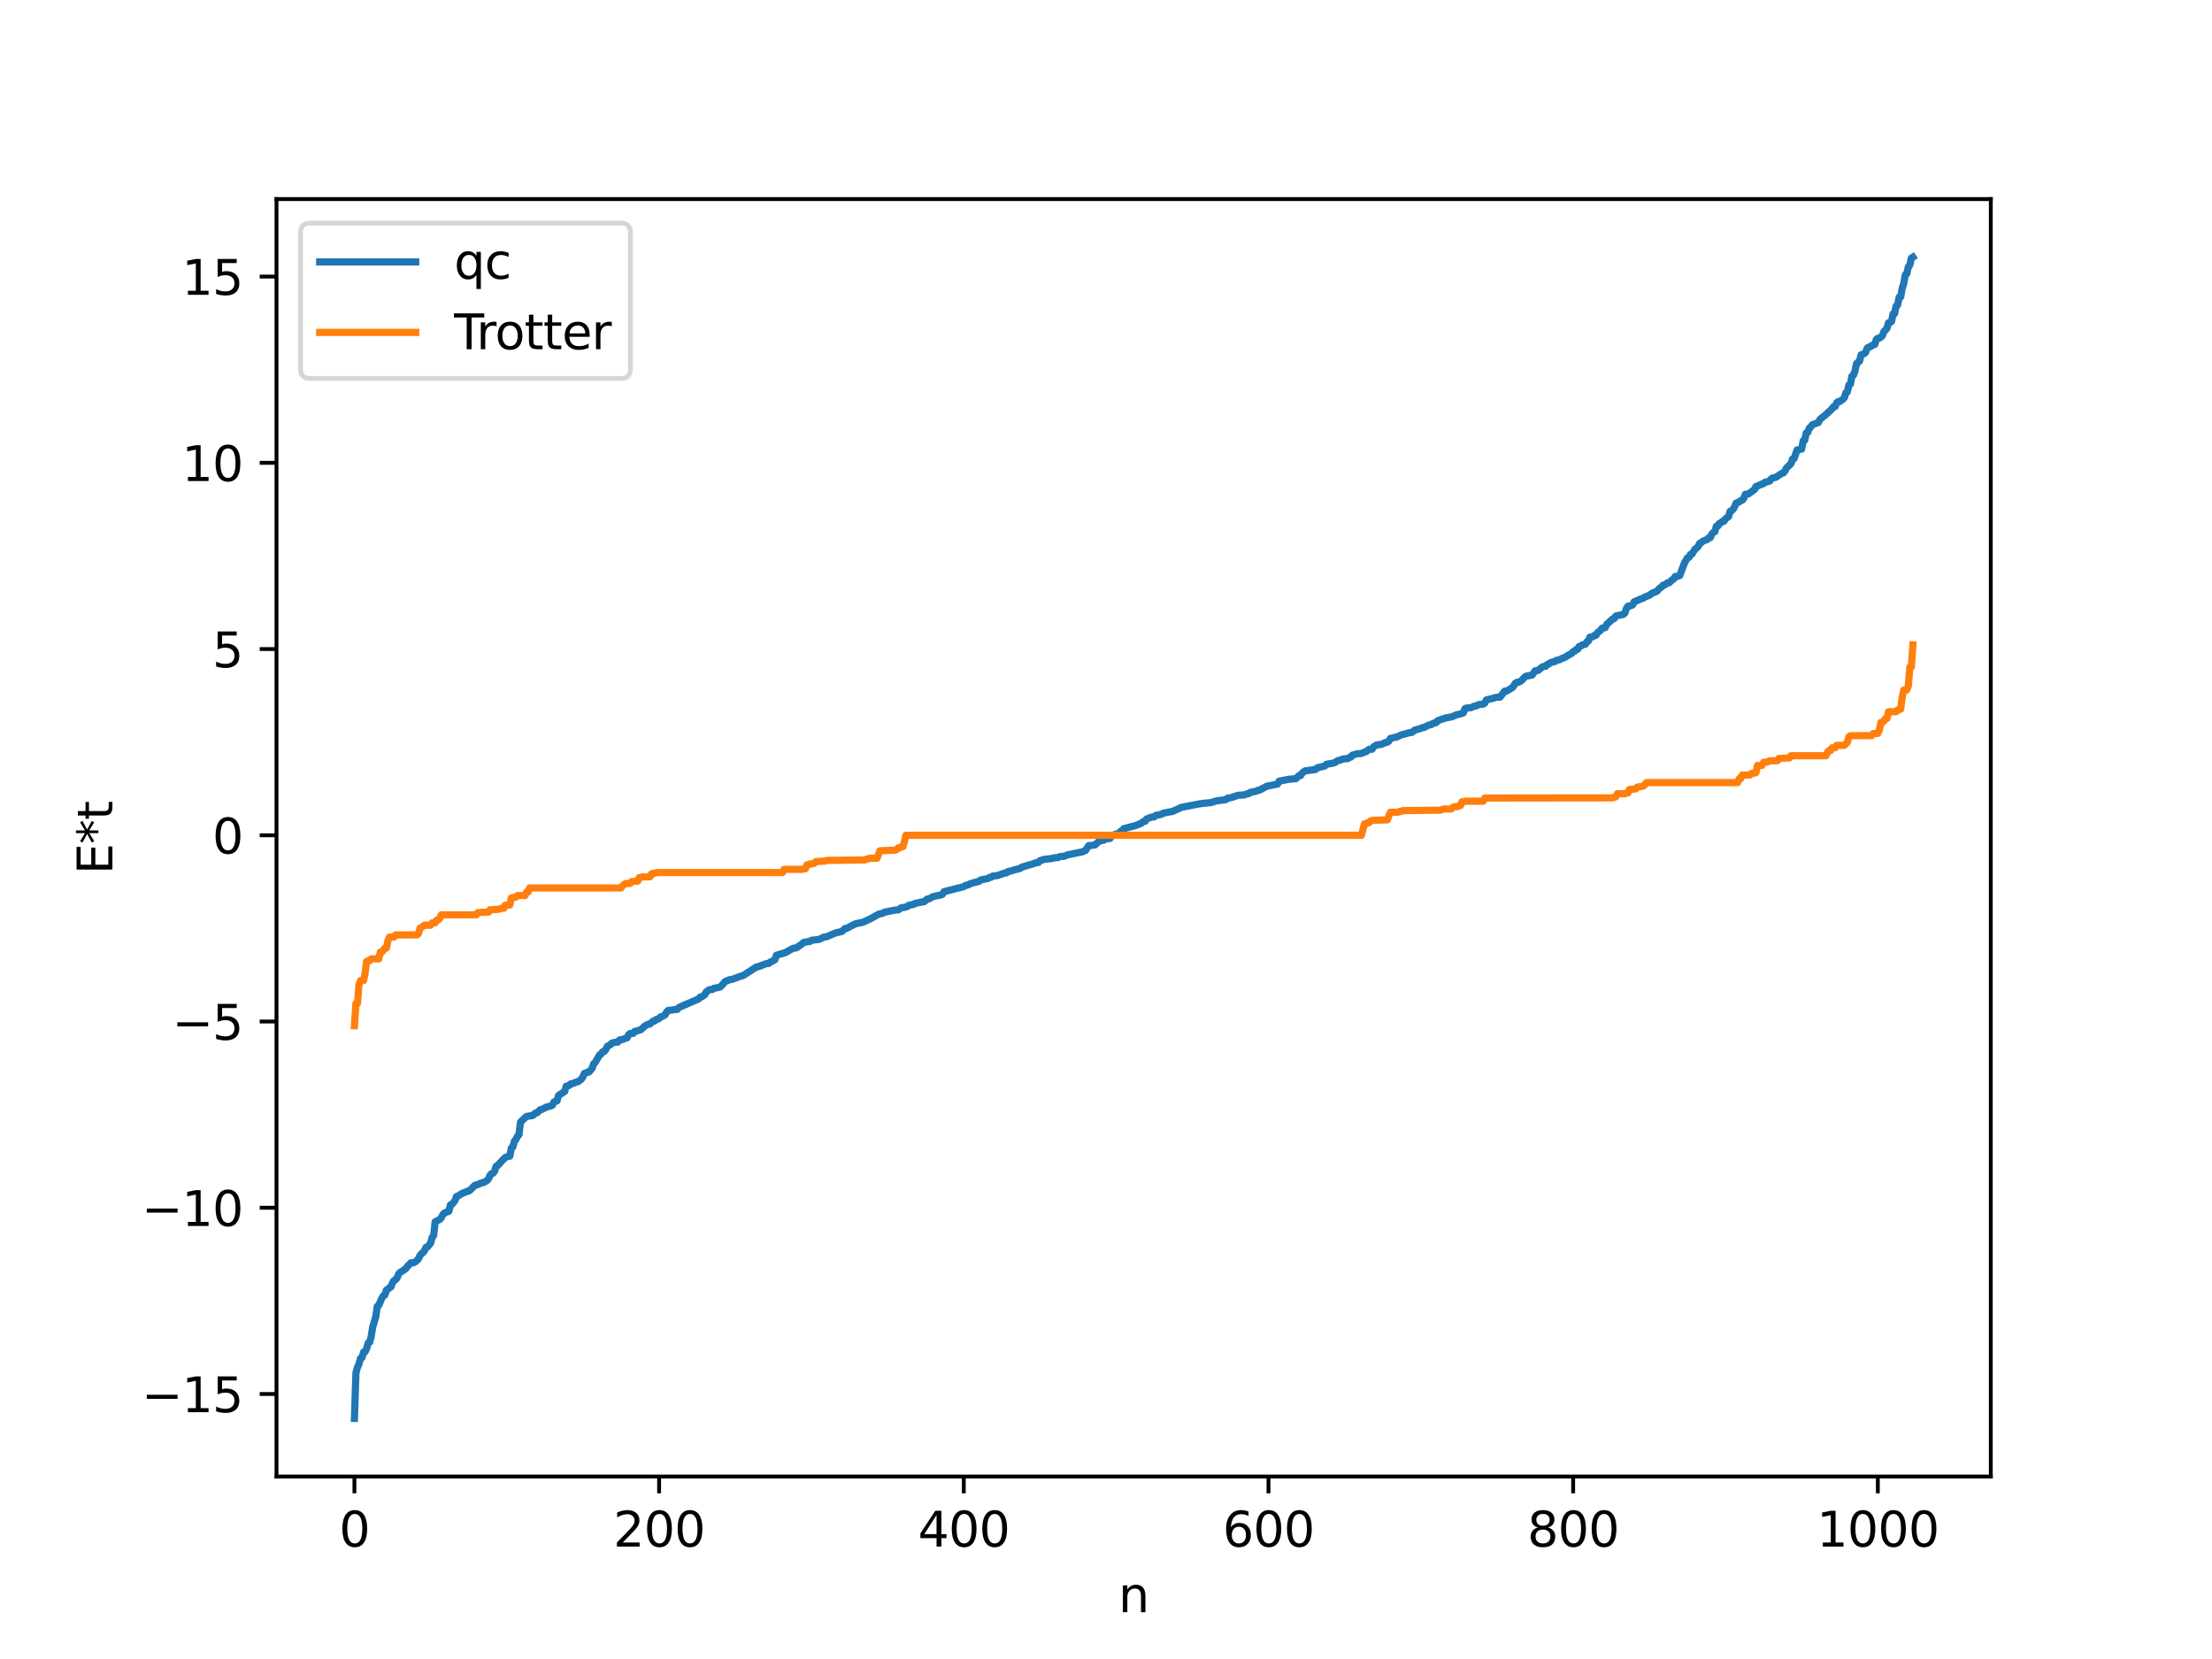 <?xml version="1.0" encoding="utf-8" standalone="no"?>
<!DOCTYPE svg PUBLIC "-//W3C//DTD SVG 1.1//EN"
  "http://www.w3.org/Graphics/SVG/1.1/DTD/svg11.dtd">
<svg xmlns:xlink="http://www.w3.org/1999/xlink" width="460.8pt" height="345.6pt" viewBox="0 0 460.8 345.6" xmlns="http://www.w3.org/2000/svg" version="1.1">
 <defs>
  <style type="text/css">*{stroke-linejoin: round; stroke-linecap: butt}</style>
 </defs>
 <g id="figure_1">
  <g id="patch_1">
   <path d="M 0 345.6 
L 460.8 345.6 
L 460.8 0 
L 0 0 
z
" style="fill: #ffffff"/>
  </g>
  <g id="axes_1">
   <g id="patch_2">
    <path d="M 57.6 307.584 
L 414.72 307.584 
L 414.72 41.472 
L 57.6 41.472 
z
" style="fill: #ffffff"/>
   </g>
   <g id="matplotlib.axis_1">
    <g id="xtick_1">
     <g id="line2d_1">
      <defs>
       <path id="m113ca78ec9" d="M 0 0 
L 0 3.5 
" style="stroke: #000000; stroke-width: 0.8"/>
      </defs>
      <g>
       <use xlink:href="#m113ca78ec9" x="73.833" y="307.584" style="stroke: #000000; stroke-width: 0.8"/>
      </g>
     </g>
     <g id="text_1">
      <!-- 0 -->
      <g transform="translate(70.651 322.182) scale(0.1 -0.1)">
       <defs>
        <path id="DejaVuSans-30" d="M 2034 4250 
Q 1547 4250 1301 3770 
Q 1056 3291 1056 2328 
Q 1056 1369 1301 889 
Q 1547 409 2034 409 
Q 2525 409 2770 889 
Q 3016 1369 3016 2328 
Q 3016 3291 2770 3770 
Q 2525 4250 2034 4250 
z
M 2034 4750 
Q 2819 4750 3233 4129 
Q 3647 3509 3647 2328 
Q 3647 1150 3233 529 
Q 2819 -91 2034 -91 
Q 1250 -91 836 529 
Q 422 1150 422 2328 
Q 422 3509 836 4129 
Q 1250 4750 2034 4750 
z
" transform="scale(0.016)"/>
       </defs>
       <use xlink:href="#DejaVuSans-30"/>
      </g>
     </g>
    </g>
    <g id="xtick_2">
     <g id="line2d_2">
      <g>
       <use xlink:href="#m113ca78ec9" x="137.304" y="307.584" style="stroke: #000000; stroke-width: 0.8"/>
      </g>
     </g>
     <g id="text_2">
      <!-- 200 -->
      <g transform="translate(127.76 322.182) scale(0.1 -0.1)">
       <defs>
        <path id="DejaVuSans-32" d="M 1228 531 
L 3431 531 
L 3431 0 
L 469 0 
L 469 531 
Q 828 903 1448 1529 
Q 2069 2156 2228 2338 
Q 2531 2678 2651 2914 
Q 2772 3150 2772 3378 
Q 2772 3750 2511 3984 
Q 2250 4219 1831 4219 
Q 1534 4219 1204 4116 
Q 875 4013 500 3803 
L 500 4441 
Q 881 4594 1212 4672 
Q 1544 4750 1819 4750 
Q 2544 4750 2975 4387 
Q 3406 4025 3406 3419 
Q 3406 3131 3298 2873 
Q 3191 2616 2906 2266 
Q 2828 2175 2409 1742 
Q 1991 1309 1228 531 
z
" transform="scale(0.016)"/>
       </defs>
       <use xlink:href="#DejaVuSans-32"/>
       <use xlink:href="#DejaVuSans-30" x="63.623"/>
       <use xlink:href="#DejaVuSans-30" x="127.246"/>
      </g>
     </g>
    </g>
    <g id="xtick_3">
     <g id="line2d_3">
      <g>
       <use xlink:href="#m113ca78ec9" x="200.775" y="307.584" style="stroke: #000000; stroke-width: 0.8"/>
      </g>
     </g>
     <g id="text_3">
      <!-- 400 -->
      <g transform="translate(191.231 322.182) scale(0.1 -0.1)">
       <defs>
        <path id="DejaVuSans-34" d="M 2419 4116 
L 825 1625 
L 2419 1625 
L 2419 4116 
z
M 2253 4666 
L 3047 4666 
L 3047 1625 
L 3713 1625 
L 3713 1100 
L 3047 1100 
L 3047 0 
L 2419 0 
L 2419 1100 
L 313 1100 
L 313 1709 
L 2253 4666 
z
" transform="scale(0.016)"/>
       </defs>
       <use xlink:href="#DejaVuSans-34"/>
       <use xlink:href="#DejaVuSans-30" x="63.623"/>
       <use xlink:href="#DejaVuSans-30" x="127.246"/>
      </g>
     </g>
    </g>
    <g id="xtick_4">
     <g id="line2d_4">
      <g>
       <use xlink:href="#m113ca78ec9" x="264.246" y="307.584" style="stroke: #000000; stroke-width: 0.8"/>
      </g>
     </g>
     <g id="text_4">
      <!-- 600 -->
      <g transform="translate(254.702 322.182) scale(0.1 -0.1)">
       <defs>
        <path id="DejaVuSans-36" d="M 2113 2584 
Q 1688 2584 1439 2293 
Q 1191 2003 1191 1497 
Q 1191 994 1439 701 
Q 1688 409 2113 409 
Q 2538 409 2786 701 
Q 3034 994 3034 1497 
Q 3034 2003 2786 2293 
Q 2538 2584 2113 2584 
z
M 3366 4563 
L 3366 3988 
Q 3128 4100 2886 4159 
Q 2644 4219 2406 4219 
Q 1781 4219 1451 3797 
Q 1122 3375 1075 2522 
Q 1259 2794 1537 2939 
Q 1816 3084 2150 3084 
Q 2853 3084 3261 2657 
Q 3669 2231 3669 1497 
Q 3669 778 3244 343 
Q 2819 -91 2113 -91 
Q 1303 -91 875 529 
Q 447 1150 447 2328 
Q 447 3434 972 4092 
Q 1497 4750 2381 4750 
Q 2619 4750 2861 4703 
Q 3103 4656 3366 4563 
z
" transform="scale(0.016)"/>
       </defs>
       <use xlink:href="#DejaVuSans-36"/>
       <use xlink:href="#DejaVuSans-30" x="63.623"/>
       <use xlink:href="#DejaVuSans-30" x="127.246"/>
      </g>
     </g>
    </g>
    <g id="xtick_5">
     <g id="line2d_5">
      <g>
       <use xlink:href="#m113ca78ec9" x="327.717" y="307.584" style="stroke: #000000; stroke-width: 0.8"/>
      </g>
     </g>
     <g id="text_5">
      <!-- 800 -->
      <g transform="translate(318.173 322.182) scale(0.1 -0.1)">
       <defs>
        <path id="DejaVuSans-38" d="M 2034 2216 
Q 1584 2216 1326 1975 
Q 1069 1734 1069 1313 
Q 1069 891 1326 650 
Q 1584 409 2034 409 
Q 2484 409 2743 651 
Q 3003 894 3003 1313 
Q 3003 1734 2745 1975 
Q 2488 2216 2034 2216 
z
M 1403 2484 
Q 997 2584 770 2862 
Q 544 3141 544 3541 
Q 544 4100 942 4425 
Q 1341 4750 2034 4750 
Q 2731 4750 3128 4425 
Q 3525 4100 3525 3541 
Q 3525 3141 3298 2862 
Q 3072 2584 2669 2484 
Q 3125 2378 3379 2068 
Q 3634 1759 3634 1313 
Q 3634 634 3220 271 
Q 2806 -91 2034 -91 
Q 1263 -91 848 271 
Q 434 634 434 1313 
Q 434 1759 690 2068 
Q 947 2378 1403 2484 
z
M 1172 3481 
Q 1172 3119 1398 2916 
Q 1625 2713 2034 2713 
Q 2441 2713 2670 2916 
Q 2900 3119 2900 3481 
Q 2900 3844 2670 4047 
Q 2441 4250 2034 4250 
Q 1625 4250 1398 4047 
Q 1172 3844 1172 3481 
z
" transform="scale(0.016)"/>
       </defs>
       <use xlink:href="#DejaVuSans-38"/>
       <use xlink:href="#DejaVuSans-30" x="63.623"/>
       <use xlink:href="#DejaVuSans-30" x="127.246"/>
      </g>
     </g>
    </g>
    <g id="xtick_6">
     <g id="line2d_6">
      <g>
       <use xlink:href="#m113ca78ec9" x="391.188" y="307.584" style="stroke: #000000; stroke-width: 0.8"/>
      </g>
     </g>
     <g id="text_6">
      <!-- 1000 -->
      <g transform="translate(378.463 322.182) scale(0.1 -0.1)">
       <defs>
        <path id="DejaVuSans-31" d="M 794 531 
L 1825 531 
L 1825 4091 
L 703 3866 
L 703 4441 
L 1819 4666 
L 2450 4666 
L 2450 531 
L 3481 531 
L 3481 0 
L 794 0 
L 794 531 
z
" transform="scale(0.016)"/>
       </defs>
       <use xlink:href="#DejaVuSans-31"/>
       <use xlink:href="#DejaVuSans-30" x="63.623"/>
       <use xlink:href="#DejaVuSans-30" x="127.246"/>
       <use xlink:href="#DejaVuSans-30" x="190.869"/>
      </g>
     </g>
    </g>
    <g id="text_7">
     <!-- n -->
     <g transform="translate(232.991 335.861) scale(0.1 -0.1)">
      <defs>
       <path id="DejaVuSans-6e" d="M 3513 2113 
L 3513 0 
L 2938 0 
L 2938 2094 
Q 2938 2591 2744 2837 
Q 2550 3084 2163 3084 
Q 1697 3084 1428 2787 
Q 1159 2491 1159 1978 
L 1159 0 
L 581 0 
L 581 3500 
L 1159 3500 
L 1159 2956 
Q 1366 3272 1645 3428 
Q 1925 3584 2291 3584 
Q 2894 3584 3203 3211 
Q 3513 2838 3513 2113 
z
" transform="scale(0.016)"/>
      </defs>
      <use xlink:href="#DejaVuSans-6e"/>
     </g>
    </g>
   </g>
   <g id="matplotlib.axis_2">
    <g id="ytick_1">
     <g id="line2d_7">
      <defs>
       <path id="m6573b43587" d="M 0 0 
L -3.5 0 
" style="stroke: #000000; stroke-width: 0.8"/>
      </defs>
      <g>
       <use xlink:href="#m6573b43587" x="57.6" y="290.392" style="stroke: #000000; stroke-width: 0.8"/>
      </g>
     </g>
     <g id="text_8">
      <!-- −15 -->
      <g transform="translate(29.495 294.191) scale(0.1 -0.1)">
       <defs>
        <path id="DejaVuSans-2212" d="M 678 2272 
L 4684 2272 
L 4684 1741 
L 678 1741 
L 678 2272 
z
" transform="scale(0.016)"/>
        <path id="DejaVuSans-35" d="M 691 4666 
L 3169 4666 
L 3169 4134 
L 1269 4134 
L 1269 2991 
Q 1406 3038 1543 3061 
Q 1681 3084 1819 3084 
Q 2600 3084 3056 2656 
Q 3513 2228 3513 1497 
Q 3513 744 3044 326 
Q 2575 -91 1722 -91 
Q 1428 -91 1123 -41 
Q 819 9 494 109 
L 494 744 
Q 775 591 1075 516 
Q 1375 441 1709 441 
Q 2250 441 2565 725 
Q 2881 1009 2881 1497 
Q 2881 1984 2565 2268 
Q 2250 2553 1709 2553 
Q 1456 2553 1204 2497 
Q 953 2441 691 2322 
L 691 4666 
z
" transform="scale(0.016)"/>
       </defs>
       <use xlink:href="#DejaVuSans-2212"/>
       <use xlink:href="#DejaVuSans-31" x="83.789"/>
       <use xlink:href="#DejaVuSans-35" x="147.412"/>
      </g>
     </g>
    </g>
    <g id="ytick_2">
     <g id="line2d_8">
      <g>
       <use xlink:href="#m6573b43587" x="57.6" y="251.596" style="stroke: #000000; stroke-width: 0.8"/>
      </g>
     </g>
     <g id="text_9">
      <!-- −10 -->
      <g transform="translate(29.495 255.395) scale(0.1 -0.1)">
       <use xlink:href="#DejaVuSans-2212"/>
       <use xlink:href="#DejaVuSans-31" x="83.789"/>
       <use xlink:href="#DejaVuSans-30" x="147.412"/>
      </g>
     </g>
    </g>
    <g id="ytick_3">
     <g id="line2d_9">
      <g>
       <use xlink:href="#m6573b43587" x="57.6" y="212.8" style="stroke: #000000; stroke-width: 0.8"/>
      </g>
     </g>
     <g id="text_10">
      <!-- −5 -->
      <g transform="translate(35.858 216.599) scale(0.1 -0.1)">
       <use xlink:href="#DejaVuSans-2212"/>
       <use xlink:href="#DejaVuSans-35" x="83.789"/>
      </g>
     </g>
    </g>
    <g id="ytick_4">
     <g id="line2d_10">
      <g>
       <use xlink:href="#m6573b43587" x="57.6" y="174.004" style="stroke: #000000; stroke-width: 0.8"/>
      </g>
     </g>
     <g id="text_11">
      <!-- 0 -->
      <g transform="translate(44.237 177.803) scale(0.1 -0.1)">
       <use xlink:href="#DejaVuSans-30"/>
      </g>
     </g>
    </g>
    <g id="ytick_5">
     <g id="line2d_11">
      <g>
       <use xlink:href="#m6573b43587" x="57.6" y="135.208" style="stroke: #000000; stroke-width: 0.8"/>
      </g>
     </g>
     <g id="text_12">
      <!-- 5 -->
      <g transform="translate(44.237 139.007) scale(0.1 -0.1)">
       <use xlink:href="#DejaVuSans-35"/>
      </g>
     </g>
    </g>
    <g id="ytick_6">
     <g id="line2d_12">
      <g>
       <use xlink:href="#m6573b43587" x="57.6" y="96.412" style="stroke: #000000; stroke-width: 0.8"/>
      </g>
     </g>
     <g id="text_13">
      <!-- 10 -->
      <g transform="translate(37.875 100.211) scale(0.1 -0.1)">
       <use xlink:href="#DejaVuSans-31"/>
       <use xlink:href="#DejaVuSans-30" x="63.623"/>
      </g>
     </g>
    </g>
    <g id="ytick_7">
     <g id="line2d_13">
      <g>
       <use xlink:href="#m6573b43587" x="57.6" y="57.616" style="stroke: #000000; stroke-width: 0.8"/>
      </g>
     </g>
     <g id="text_14">
      <!-- 15 -->
      <g transform="translate(37.875 61.415) scale(0.1 -0.1)">
       <use xlink:href="#DejaVuSans-31"/>
       <use xlink:href="#DejaVuSans-35" x="63.623"/>
      </g>
     </g>
    </g>
    <g id="text_15">
     <!-- E*t -->
     <g transform="translate(23.416 182.148) rotate(-90) scale(0.1 -0.1)">
      <defs>
       <path id="DejaVuSans-45" d="M 628 4666 
L 3578 4666 
L 3578 4134 
L 1259 4134 
L 1259 2753 
L 3481 2753 
L 3481 2222 
L 1259 2222 
L 1259 531 
L 3634 531 
L 3634 0 
L 628 0 
L 628 4666 
z
" transform="scale(0.016)"/>
       <path id="DejaVuSans-2a" d="M 3009 3897 
L 1888 3291 
L 3009 2681 
L 2828 2375 
L 1778 3009 
L 1778 1831 
L 1422 1831 
L 1422 3009 
L 372 2375 
L 191 2681 
L 1313 3291 
L 191 3897 
L 372 4206 
L 1422 3572 
L 1422 4750 
L 1778 4750 
L 1778 3572 
L 2828 4206 
L 3009 3897 
z
" transform="scale(0.016)"/>
       <path id="DejaVuSans-74" d="M 1172 4494 
L 1172 3500 
L 2356 3500 
L 2356 3053 
L 1172 3053 
L 1172 1153 
Q 1172 725 1289 603 
Q 1406 481 1766 481 
L 2356 481 
L 2356 0 
L 1766 0 
Q 1100 0 847 248 
Q 594 497 594 1153 
L 594 3053 
L 172 3053 
L 172 3500 
L 594 3500 
L 594 4494 
L 1172 4494 
z
" transform="scale(0.016)"/>
      </defs>
      <use xlink:href="#DejaVuSans-45"/>
      <use xlink:href="#DejaVuSans-2a" x="63.184"/>
      <use xlink:href="#DejaVuSans-74" x="113.184"/>
     </g>
    </g>
   </g>
   <g id="line2d_14">
    <path d="M 73.833 295.488 
L 74.15 285.984 
L 74.467 284.842 
L 74.785 284.155 
L 75.102 282.957 
L 75.42 282.8 
L 75.737 281.661 
L 76.054 281.593 
L 76.372 280.971 
L 76.689 279.776 
L 77.006 279.621 
L 77.324 278.421 
L 77.641 276.449 
L 78.276 274.314 
L 78.593 272.126 
L 78.91 271.925 
L 79.545 270.43 
L 79.862 269.945 
L 80.18 269.763 
L 80.497 268.743 
L 80.815 268.571 
L 81.132 268.238 
L 81.449 268.086 
L 81.767 267.245 
L 82.084 266.763 
L 82.401 266.579 
L 82.719 266.234 
L 83.036 265.389 
L 83.353 265.054 
L 83.988 264.681 
L 84.623 264.191 
L 84.94 263.694 
L 85.258 263.453 
L 85.575 263.071 
L 86.21 263.034 
L 86.527 262.863 
L 87.162 262.257 
L 87.479 261.559 
L 87.796 261.172 
L 88.114 260.963 
L 88.431 260.509 
L 88.748 259.85 
L 89.066 259.753 
L 89.7 258.98 
L 90.018 257.78 
L 90.335 257.391 
L 90.653 254.532 
L 91.287 254.198 
L 91.605 254.041 
L 91.922 253.692 
L 92.239 253.044 
L 92.557 252.694 
L 93.509 252.322 
L 93.826 251.013 
L 94.143 250.885 
L 94.778 250.114 
L 95.096 249.243 
L 95.413 249.151 
L 96.365 248.557 
L 96.682 248.472 
L 97.317 248.156 
L 97.634 248.119 
L 97.952 247.907 
L 98.904 246.939 
L 99.539 246.77 
L 100.173 246.463 
L 100.808 246.315 
L 101.443 245.928 
L 101.76 245.596 
L 102.077 244.848 
L 102.395 244.494 
L 102.712 244.4 
L 103.029 244.011 
L 103.347 242.962 
L 103.664 242.827 
L 104.616 241.764 
L 105.251 241.124 
L 105.886 240.896 
L 106.203 240.851 
L 106.52 239.168 
L 106.838 238.937 
L 107.155 237.728 
L 107.472 237.386 
L 107.79 236.736 
L 108.107 236.394 
L 108.424 233.766 
L 109.377 232.839 
L 109.694 232.577 
L 110.963 232.376 
L 111.598 231.842 
L 111.915 231.787 
L 112.55 231.157 
L 112.867 231.127 
L 113.82 230.621 
L 114.772 230.396 
L 115.089 230.218 
L 115.406 229.547 
L 116.041 229.339 
L 116.358 228.2 
L 117.628 227.38 
L 117.945 226.28 
L 118.58 226.118 
L 118.897 225.778 
L 119.215 225.748 
L 120.167 225.371 
L 120.484 225.3 
L 121.119 224.799 
L 121.436 224.318 
L 121.753 223.594 
L 122.071 223.569 
L 122.388 223.336 
L 122.705 223.314 
L 123.34 222.563 
L 123.658 221.634 
L 123.975 221.351 
L 124.927 219.733 
L 125.244 219.551 
L 125.562 219.096 
L 125.879 219.033 
L 126.196 218.641 
L 126.514 217.98 
L 127.148 217.634 
L 127.466 217.298 
L 128.1 217.136 
L 128.735 217.073 
L 129.053 216.644 
L 129.687 216.545 
L 130.322 216.27 
L 130.639 216.211 
L 130.957 215.519 
L 131.274 215.302 
L 131.909 215.273 
L 132.226 214.842 
L 132.543 214.813 
L 133.178 214.588 
L 133.496 214.499 
L 134.448 213.654 
L 135.082 213.349 
L 135.4 213.312 
L 136.034 212.723 
L 136.352 212.709 
L 136.669 212.388 
L 137.304 212.188 
L 137.621 211.829 
L 137.939 211.774 
L 138.573 211.379 
L 138.891 210.783 
L 139.208 210.482 
L 139.843 210.441 
L 140.477 210.322 
L 141.112 210.262 
L 141.429 209.868 
L 145.555 208.087 
L 145.872 207.692 
L 146.19 207.656 
L 146.824 207.199 
L 147.142 206.619 
L 147.777 206.166 
L 148.411 206.12 
L 148.729 205.872 
L 149.363 205.77 
L 149.998 205.633 
L 150.633 205.01 
L 150.95 204.566 
L 151.267 204.36 
L 151.585 204.302 
L 151.902 204.095 
L 152.537 204.008 
L 154.441 203.295 
L 154.758 203.254 
L 157.615 201.419 
L 157.932 201.39 
L 159.519 200.777 
L 160.153 200.692 
L 160.471 200.403 
L 160.788 200.313 
L 161.423 199.931 
L 161.74 199 
L 163.644 198.444 
L 164.279 198.063 
L 165.231 197.538 
L 165.866 197.463 
L 166.818 196.825 
L 167.453 196.309 
L 168.405 196.157 
L 168.722 196.119 
L 169.039 195.881 
L 170.626 195.696 
L 171.578 195.233 
L 172.213 195.141 
L 173.165 194.724 
L 174.117 194.333 
L 175.386 194.037 
L 176.021 193.416 
L 176.339 193.406 
L 177.291 192.91 
L 178.243 192.438 
L 179.829 192.098 
L 181.416 191.354 
L 183.003 190.454 
L 183.955 190.227 
L 184.272 190.016 
L 186.494 189.59 
L 187.129 189.535 
L 187.763 189.103 
L 188.398 189.019 
L 189.033 188.847 
L 189.35 188.57 
L 190.302 188.42 
L 190.62 188.194 
L 192.206 187.875 
L 192.524 187.839 
L 193.158 187.29 
L 193.476 187.278 
L 194.428 186.761 
L 195.697 186.494 
L 196.015 186.455 
L 196.332 186.289 
L 196.649 185.747 
L 200.775 184.714 
L 201.092 184.463 
L 201.727 184.34 
L 202.044 184.123 
L 202.679 183.921 
L 203.314 183.763 
L 203.948 183.611 
L 204.266 183.314 
L 205.853 182.994 
L 206.17 182.761 
L 206.487 182.738 
L 206.805 182.502 
L 207.757 182.403 
L 209.343 181.856 
L 209.661 181.834 
L 209.978 181.557 
L 210.613 181.446 
L 211.248 181.228 
L 212.517 180.908 
L 212.834 180.645 
L 215.373 179.908 
L 215.691 179.735 
L 216.325 179.665 
L 216.643 179.283 
L 216.96 179.245 
L 217.277 179.049 
L 219.181 178.84 
L 219.499 178.713 
L 220.451 178.641 
L 220.768 178.45 
L 221.72 178.372 
L 222.355 178.092 
L 225.529 177.442 
L 226.163 177.132 
L 226.798 176.165 
L 228.067 176.039 
L 229.02 175.195 
L 229.972 175.019 
L 230.289 174.746 
L 231.241 174.666 
L 231.558 174.133 
L 232.51 173.721 
L 233.145 173.656 
L 233.462 173.16 
L 233.78 173.074 
L 234.097 172.635 
L 236.636 171.948 
L 237.588 171.577 
L 238.223 171.138 
L 238.54 171.093 
L 238.858 170.607 
L 239.81 170.237 
L 240.444 170.161 
L 240.762 169.869 
L 242.031 169.61 
L 242.348 169.386 
L 244.253 169.034 
L 246.157 168.173 
L 249.965 167.44 
L 251.234 167.29 
L 252.186 167.212 
L 253.456 166.829 
L 255.36 166.586 
L 255.677 166.292 
L 256.312 166.19 
L 256.947 166 
L 257.899 165.674 
L 259.168 165.6 
L 259.803 165.372 
L 260.12 165.331 
L 260.438 165.081 
L 261.707 164.819 
L 262.024 164.633 
L 262.342 164.617 
L 263.929 163.771 
L 264.563 163.66 
L 266.15 163.319 
L 266.467 162.732 
L 268.372 162.356 
L 269.958 162.202 
L 270.593 161.588 
L 270.91 161.585 
L 271.228 161.069 
L 271.862 160.6 
L 274.084 160.29 
L 274.401 159.948 
L 275.988 159.572 
L 276.305 159.218 
L 277.892 158.94 
L 278.21 158.793 
L 278.527 158.521 
L 279.479 158.257 
L 279.796 158.105 
L 280.748 158.024 
L 281.066 157.812 
L 281.383 157.734 
L 281.7 157.329 
L 282.653 157.031 
L 283.605 156.963 
L 284.239 156.667 
L 284.557 156.6 
L 285.191 156.106 
L 285.826 156.083 
L 286.143 155.568 
L 286.778 155.186 
L 287.73 155.08 
L 288.682 154.655 
L 289 154.621 
L 289.317 154.397 
L 289.634 153.834 
L 290.586 153.597 
L 290.904 153.565 
L 291.856 153.11 
L 293.76 152.593 
L 294.077 152.591 
L 294.712 152.105 
L 295.981 151.738 
L 296.299 151.574 
L 296.616 151.566 
L 297.568 151.063 
L 298.203 150.938 
L 298.52 150.681 
L 299.155 150.546 
L 299.472 150.151 
L 300.107 149.915 
L 301.059 149.591 
L 302.011 149.415 
L 302.646 149.251 
L 303.281 148.955 
L 304.55 148.63 
L 304.867 148.482 
L 305.185 147.626 
L 305.502 147.492 
L 306.454 147.413 
L 307.089 147.107 
L 307.406 147.098 
L 308.041 146.779 
L 308.993 146.684 
L 309.31 146.475 
L 309.628 145.799 
L 311.215 145.43 
L 311.532 145.287 
L 312.484 145.226 
L 313.436 143.985 
L 313.753 143.983 
L 314.388 143.645 
L 315.023 143.26 
L 315.34 142.899 
L 315.658 142.344 
L 315.975 142.146 
L 316.292 142.142 
L 316.927 141.803 
L 317.562 141.114 
L 317.879 140.869 
L 319.148 140.632 
L 319.783 139.756 
L 320.418 139.656 
L 321.37 138.876 
L 322.005 138.791 
L 322.322 138.419 
L 322.639 138.321 
L 322.957 138.06 
L 323.591 137.866 
L 323.909 137.802 
L 324.226 137.554 
L 324.861 137.451 
L 325.496 137.098 
L 325.813 137.037 
L 327.082 136.274 
L 327.4 136.132 
L 327.717 135.746 
L 328.034 135.656 
L 328.352 135.3 
L 328.669 135.237 
L 328.986 134.663 
L 329.304 134.602 
L 329.621 134.337 
L 330.256 134.206 
L 330.573 133.715 
L 330.891 133.531 
L 331.208 132.729 
L 331.843 132.633 
L 332.16 132.364 
L 332.477 132.336 
L 332.795 131.779 
L 333.429 131.329 
L 333.747 130.853 
L 334.381 130.76 
L 334.699 130.08 
L 335.968 128.926 
L 336.286 128.854 
L 336.603 128.326 
L 338.19 127.976 
L 338.507 127.679 
L 338.824 126.716 
L 339.142 126.272 
L 339.459 126.269 
L 340.094 126.037 
L 340.411 125.375 
L 341.998 124.696 
L 342.315 124.632 
L 342.633 124.376 
L 343.585 124.007 
L 344.22 123.551 
L 345.172 123.162 
L 345.806 122.461 
L 346.124 122.326 
L 346.441 121.912 
L 346.758 121.865 
L 347.393 121.405 
L 347.71 121.405 
L 348.345 120.789 
L 348.662 120.629 
L 348.98 120.081 
L 349.615 120.042 
L 349.932 119.876 
L 350.884 117.315 
L 351.519 116.208 
L 351.836 116.123 
L 352.153 115.498 
L 352.471 115.415 
L 353.105 114.386 
L 353.423 114.204 
L 353.74 113.871 
L 354.058 113.209 
L 354.375 113.08 
L 354.692 112.751 
L 355.644 112.387 
L 355.962 112.035 
L 356.279 112.013 
L 356.596 111.258 
L 356.914 110.91 
L 357.231 110.76 
L 357.548 109.623 
L 357.866 109.579 
L 358.183 109.03 
L 358.5 108.924 
L 358.818 108.613 
L 359.135 108.583 
L 359.453 108.065 
L 360.087 107.631 
L 360.405 106.521 
L 360.722 106.377 
L 361.039 106.103 
L 361.357 105.569 
L 361.674 104.798 
L 362.309 104.553 
L 362.626 104.279 
L 362.943 104.21 
L 363.261 103.8 
L 363.578 102.977 
L 364.213 102.907 
L 365.482 101.985 
L 365.8 101.344 
L 366.117 101.273 
L 366.434 101.074 
L 366.752 101.006 
L 367.069 100.799 
L 367.386 100.76 
L 367.704 100.457 
L 368.656 100.211 
L 368.973 99.77 
L 369.291 99.564 
L 369.925 99.432 
L 371.195 98.609 
L 371.512 98.522 
L 371.829 98.149 
L 372.147 97.501 
L 373.099 96.581 
L 373.416 95.615 
L 373.734 95.563 
L 374.368 93.72 
L 375.32 93.551 
L 375.638 91.818 
L 375.955 91.726 
L 376.272 90.18 
L 376.59 90.089 
L 376.907 89.179 
L 377.224 88.94 
L 377.542 88.487 
L 378.811 88.008 
L 379.129 87.36 
L 380.398 86.335 
L 381.033 85.729 
L 381.35 85.484 
L 381.985 84.71 
L 382.302 84.706 
L 382.62 83.892 
L 382.937 83.661 
L 383.254 83.643 
L 383.889 83.196 
L 384.206 82.871 
L 384.524 81.836 
L 384.841 81.648 
L 385.158 80.199 
L 385.476 80.01 
L 385.793 78.356 
L 386.11 78.168 
L 386.428 77.285 
L 386.745 75.746 
L 387.38 75.212 
L 387.697 73.932 
L 388.332 73.681 
L 388.649 73.388 
L 388.967 72.541 
L 389.284 72.305 
L 389.601 72.253 
L 389.919 71.982 
L 390.553 71.752 
L 390.871 70.716 
L 391.188 70.471 
L 391.505 70.429 
L 391.823 70.24 
L 392.14 69.91 
L 392.458 69.079 
L 393.092 68.406 
L 393.41 67.236 
L 393.727 67.195 
L 394.044 66.948 
L 394.362 65.371 
L 394.679 65.328 
L 394.996 63.733 
L 395.314 63.504 
L 395.631 61.89 
L 395.948 61.866 
L 396.266 60.023 
L 396.583 59.071 
L 396.9 57.247 
L 397.218 57.03 
L 397.535 55.609 
L 397.853 55.206 
L 398.17 53.766 
L 398.487 53.568 
L 398.487 53.568 
" clip-path="url(#p615da6436b)" style="fill: none; stroke: #1f77b4; stroke-width: 1.5; stroke-linecap: square"/>
   </g>
   <g id="line2d_15">
    <path d="M 73.833 213.672 
L 74.15 209.043 
L 74.467 209.043 
L 74.785 205.087 
L 75.102 204.265 
L 75.737 204.265 
L 76.054 202.784 
L 76.372 200.285 
L 76.689 200.132 
L 77.006 200.132 
L 77.324 199.745 
L 78.91 199.745 
L 79.228 198.335 
L 79.545 198.335 
L 80.18 197.509 
L 80.497 197.509 
L 80.815 195.95 
L 81.132 195.217 
L 82.084 195.204 
L 82.401 194.77 
L 86.844 194.745 
L 87.162 194.507 
L 87.479 193.377 
L 88.431 192.736 
L 89.7 192.736 
L 90.018 192.237 
L 90.653 192.237 
L 90.97 191.656 
L 91.287 191.656 
L 91.605 191.354 
L 91.922 190.576 
L 99.221 190.576 
L 99.539 190.113 
L 101.76 190.003 
L 102.077 189.522 
L 103.981 189.414 
L 104.299 189.227 
L 104.934 189.227 
L 105.251 188.568 
L 106.203 188.535 
L 106.52 187.048 
L 107.155 186.901 
L 107.472 186.901 
L 107.79 186.559 
L 109.377 186.559 
L 109.694 185.807 
L 110.011 185.807 
L 110.329 184.977 
L 129.37 184.977 
L 129.687 184.506 
L 130.322 184.062 
L 131.274 184.034 
L 131.591 183.648 
L 132.861 183.56 
L 133.178 182.817 
L 133.496 182.817 
L 133.813 182.661 
L 135.4 182.661 
L 135.717 182.028 
L 136.986 181.763 
L 163.01 181.763 
L 163.327 181.106 
L 167.135 181.106 
L 167.453 180.986 
L 167.77 180.986 
L 168.087 180.172 
L 168.405 180.172 
L 168.722 179.955 
L 169.357 179.955 
L 169.674 179.815 
L 169.991 179.479 
L 171.896 179.377 
L 172.213 179.242 
L 180.147 179.142 
L 180.464 178.969 
L 180.781 178.969 
L 181.099 178.799 
L 182.686 178.799 
L 183.32 177.218 
L 186.494 177.112 
L 186.811 176.973 
L 187.129 176.625 
L 187.446 176.625 
L 187.763 176.39 
L 188.081 176.39 
L 188.398 175.407 
L 188.715 174.004 
L 283.605 174.004 
L 284.239 171.618 
L 284.557 171.618 
L 284.874 171.383 
L 285.191 171.383 
L 285.509 171.035 
L 285.826 170.896 
L 289 170.79 
L 289.634 169.209 
L 291.221 169.209 
L 291.539 169.039 
L 291.856 169.039 
L 292.173 168.866 
L 300.107 168.766 
L 300.742 168.529 
L 302.329 168.529 
L 302.646 168.193 
L 302.963 168.053 
L 303.598 168.053 
L 303.915 167.836 
L 304.233 167.836 
L 304.55 167.022 
L 304.867 167.022 
L 305.185 166.902 
L 308.993 166.902 
L 309.31 166.245 
L 335.968 166.209 
L 336.603 165.98 
L 336.92 165.347 
L 338.507 165.347 
L 338.824 165.191 
L 339.142 165.191 
L 339.459 164.449 
L 340.729 164.36 
L 341.046 163.975 
L 342.315 163.775 
L 342.633 163.503 
L 342.95 163.031 
L 361.991 163.031 
L 362.309 162.201 
L 362.626 162.201 
L 362.943 161.449 
L 364.53 161.449 
L 364.848 161.107 
L 365.482 161.048 
L 365.8 160.96 
L 366.117 159.473 
L 367.069 159.44 
L 367.386 158.781 
L 368.021 158.781 
L 368.656 158.486 
L 370.243 158.486 
L 370.56 158.005 
L 372.781 157.896 
L 373.099 157.432 
L 380.398 157.432 
L 380.715 156.654 
L 381.033 156.352 
L 381.35 156.352 
L 381.667 155.771 
L 382.302 155.771 
L 382.62 155.272 
L 384.206 155.272 
L 384.841 154.631 
L 385.158 153.501 
L 385.476 153.263 
L 389.919 153.239 
L 390.236 152.804 
L 391.188 152.792 
L 391.505 152.058 
L 391.823 150.499 
L 392.14 150.499 
L 392.458 150.183 
L 392.775 149.673 
L 393.092 149.673 
L 393.41 148.263 
L 394.996 148.263 
L 395.314 147.876 
L 395.631 147.876 
L 395.948 147.723 
L 396.266 145.224 
L 396.583 143.743 
L 397.218 143.743 
L 397.535 142.921 
L 397.853 138.965 
L 398.17 138.965 
L 398.487 134.336 
L 398.487 134.336 
" clip-path="url(#p615da6436b)" style="fill: none; stroke: #ff7f0e; stroke-width: 1.5; stroke-linecap: square"/>
   </g>
   <g id="patch_3">
    <path d="M 57.6 307.584 
L 57.6 41.472 
" style="fill: none; stroke: #000000; stroke-width: 0.8; stroke-linejoin: miter; stroke-linecap: square"/>
   </g>
   <g id="patch_4">
    <path d="M 414.72 307.584 
L 414.72 41.472 
" style="fill: none; stroke: #000000; stroke-width: 0.8; stroke-linejoin: miter; stroke-linecap: square"/>
   </g>
   <g id="patch_5">
    <path d="M 57.6 307.584 
L 414.72 307.584 
" style="fill: none; stroke: #000000; stroke-width: 0.8; stroke-linejoin: miter; stroke-linecap: square"/>
   </g>
   <g id="patch_6">
    <path d="M 57.6 41.472 
L 414.72 41.472 
" style="fill: none; stroke: #000000; stroke-width: 0.8; stroke-linejoin: miter; stroke-linecap: square"/>
   </g>
   <g id="legend_1">
    <g id="patch_7">
     <path d="M 64.6 78.828 
L 129.342 78.828 
Q 131.342 78.828 131.342 76.828 
L 131.342 48.472 
Q 131.342 46.472 129.342 46.472 
L 64.6 46.472 
Q 62.6 46.472 62.6 48.472 
L 62.6 76.828 
Q 62.6 78.828 64.6 78.828 
z
" style="fill: #ffffff; opacity: 0.8; stroke: #cccccc; stroke-linejoin: miter"/>
    </g>
    <g id="line2d_16">
     <path d="M 66.6 54.57 
L 76.6 54.57 
L 86.6 54.57 
" style="fill: none; stroke: #1f77b4; stroke-width: 1.5; stroke-linecap: square"/>
    </g>
    <g id="text_16">
     <!-- qc -->
     <g transform="translate(94.6 58.07) scale(0.1 -0.1)">
      <defs>
       <path id="DejaVuSans-71" d="M 947 1747 
Q 947 1113 1208 752 
Q 1469 391 1925 391 
Q 2381 391 2643 752 
Q 2906 1113 2906 1747 
Q 2906 2381 2643 2742 
Q 2381 3103 1925 3103 
Q 1469 3103 1208 2742 
Q 947 2381 947 1747 
z
M 2906 525 
Q 2725 213 2448 61 
Q 2172 -91 1784 -91 
Q 1150 -91 751 415 
Q 353 922 353 1747 
Q 353 2572 751 3078 
Q 1150 3584 1784 3584 
Q 2172 3584 2448 3432 
Q 2725 3281 2906 2969 
L 2906 3500 
L 3481 3500 
L 3481 -1331 
L 2906 -1331 
L 2906 525 
z
" transform="scale(0.016)"/>
       <path id="DejaVuSans-63" d="M 3122 3366 
L 3122 2828 
Q 2878 2963 2633 3030 
Q 2388 3097 2138 3097 
Q 1578 3097 1268 2742 
Q 959 2388 959 1747 
Q 959 1106 1268 751 
Q 1578 397 2138 397 
Q 2388 397 2633 464 
Q 2878 531 3122 666 
L 3122 134 
Q 2881 22 2623 -34 
Q 2366 -91 2075 -91 
Q 1284 -91 818 406 
Q 353 903 353 1747 
Q 353 2603 823 3093 
Q 1294 3584 2113 3584 
Q 2378 3584 2631 3529 
Q 2884 3475 3122 3366 
z
" transform="scale(0.016)"/>
      </defs>
      <use xlink:href="#DejaVuSans-71"/>
      <use xlink:href="#DejaVuSans-63" x="63.477"/>
     </g>
    </g>
    <g id="line2d_17">
     <path d="M 66.6 69.249 
L 76.6 69.249 
L 86.6 69.249 
" style="fill: none; stroke: #ff7f0e; stroke-width: 1.5; stroke-linecap: square"/>
    </g>
    <g id="text_17">
     <!-- Trotter -->
     <g transform="translate(94.6 72.749) scale(0.1 -0.1)">
      <defs>
       <path id="DejaVuSans-54" d="M -19 4666 
L 3928 4666 
L 3928 4134 
L 2272 4134 
L 2272 0 
L 1638 0 
L 1638 4134 
L -19 4134 
L -19 4666 
z
" transform="scale(0.016)"/>
       <path id="DejaVuSans-72" d="M 2631 2963 
Q 2534 3019 2420 3045 
Q 2306 3072 2169 3072 
Q 1681 3072 1420 2755 
Q 1159 2438 1159 1844 
L 1159 0 
L 581 0 
L 581 3500 
L 1159 3500 
L 1159 2956 
Q 1341 3275 1631 3429 
Q 1922 3584 2338 3584 
Q 2397 3584 2469 3576 
Q 2541 3569 2628 3553 
L 2631 2963 
z
" transform="scale(0.016)"/>
       <path id="DejaVuSans-6f" d="M 1959 3097 
Q 1497 3097 1228 2736 
Q 959 2375 959 1747 
Q 959 1119 1226 758 
Q 1494 397 1959 397 
Q 2419 397 2687 759 
Q 2956 1122 2956 1747 
Q 2956 2369 2687 2733 
Q 2419 3097 1959 3097 
z
M 1959 3584 
Q 2709 3584 3137 3096 
Q 3566 2609 3566 1747 
Q 3566 888 3137 398 
Q 2709 -91 1959 -91 
Q 1206 -91 779 398 
Q 353 888 353 1747 
Q 353 2609 779 3096 
Q 1206 3584 1959 3584 
z
" transform="scale(0.016)"/>
       <path id="DejaVuSans-65" d="M 3597 1894 
L 3597 1613 
L 953 1613 
Q 991 1019 1311 708 
Q 1631 397 2203 397 
Q 2534 397 2845 478 
Q 3156 559 3463 722 
L 3463 178 
Q 3153 47 2828 -22 
Q 2503 -91 2169 -91 
Q 1331 -91 842 396 
Q 353 884 353 1716 
Q 353 2575 817 3079 
Q 1281 3584 2069 3584 
Q 2775 3584 3186 3129 
Q 3597 2675 3597 1894 
z
M 3022 2063 
Q 3016 2534 2758 2815 
Q 2500 3097 2075 3097 
Q 1594 3097 1305 2825 
Q 1016 2553 972 2059 
L 3022 2063 
z
" transform="scale(0.016)"/>
      </defs>
      <use xlink:href="#DejaVuSans-54"/>
      <use xlink:href="#DejaVuSans-72" x="46.334"/>
      <use xlink:href="#DejaVuSans-6f" x="85.197"/>
      <use xlink:href="#DejaVuSans-74" x="146.379"/>
      <use xlink:href="#DejaVuSans-74" x="185.588"/>
      <use xlink:href="#DejaVuSans-65" x="224.797"/>
      <use xlink:href="#DejaVuSans-72" x="286.32"/>
     </g>
    </g>
   </g>
  </g>
 </g>
 <defs>
  <clipPath id="p615da6436b">
   <rect x="57.6" y="41.472" width="357.12" height="266.112"/>
  </clipPath>
 </defs>
</svg>

